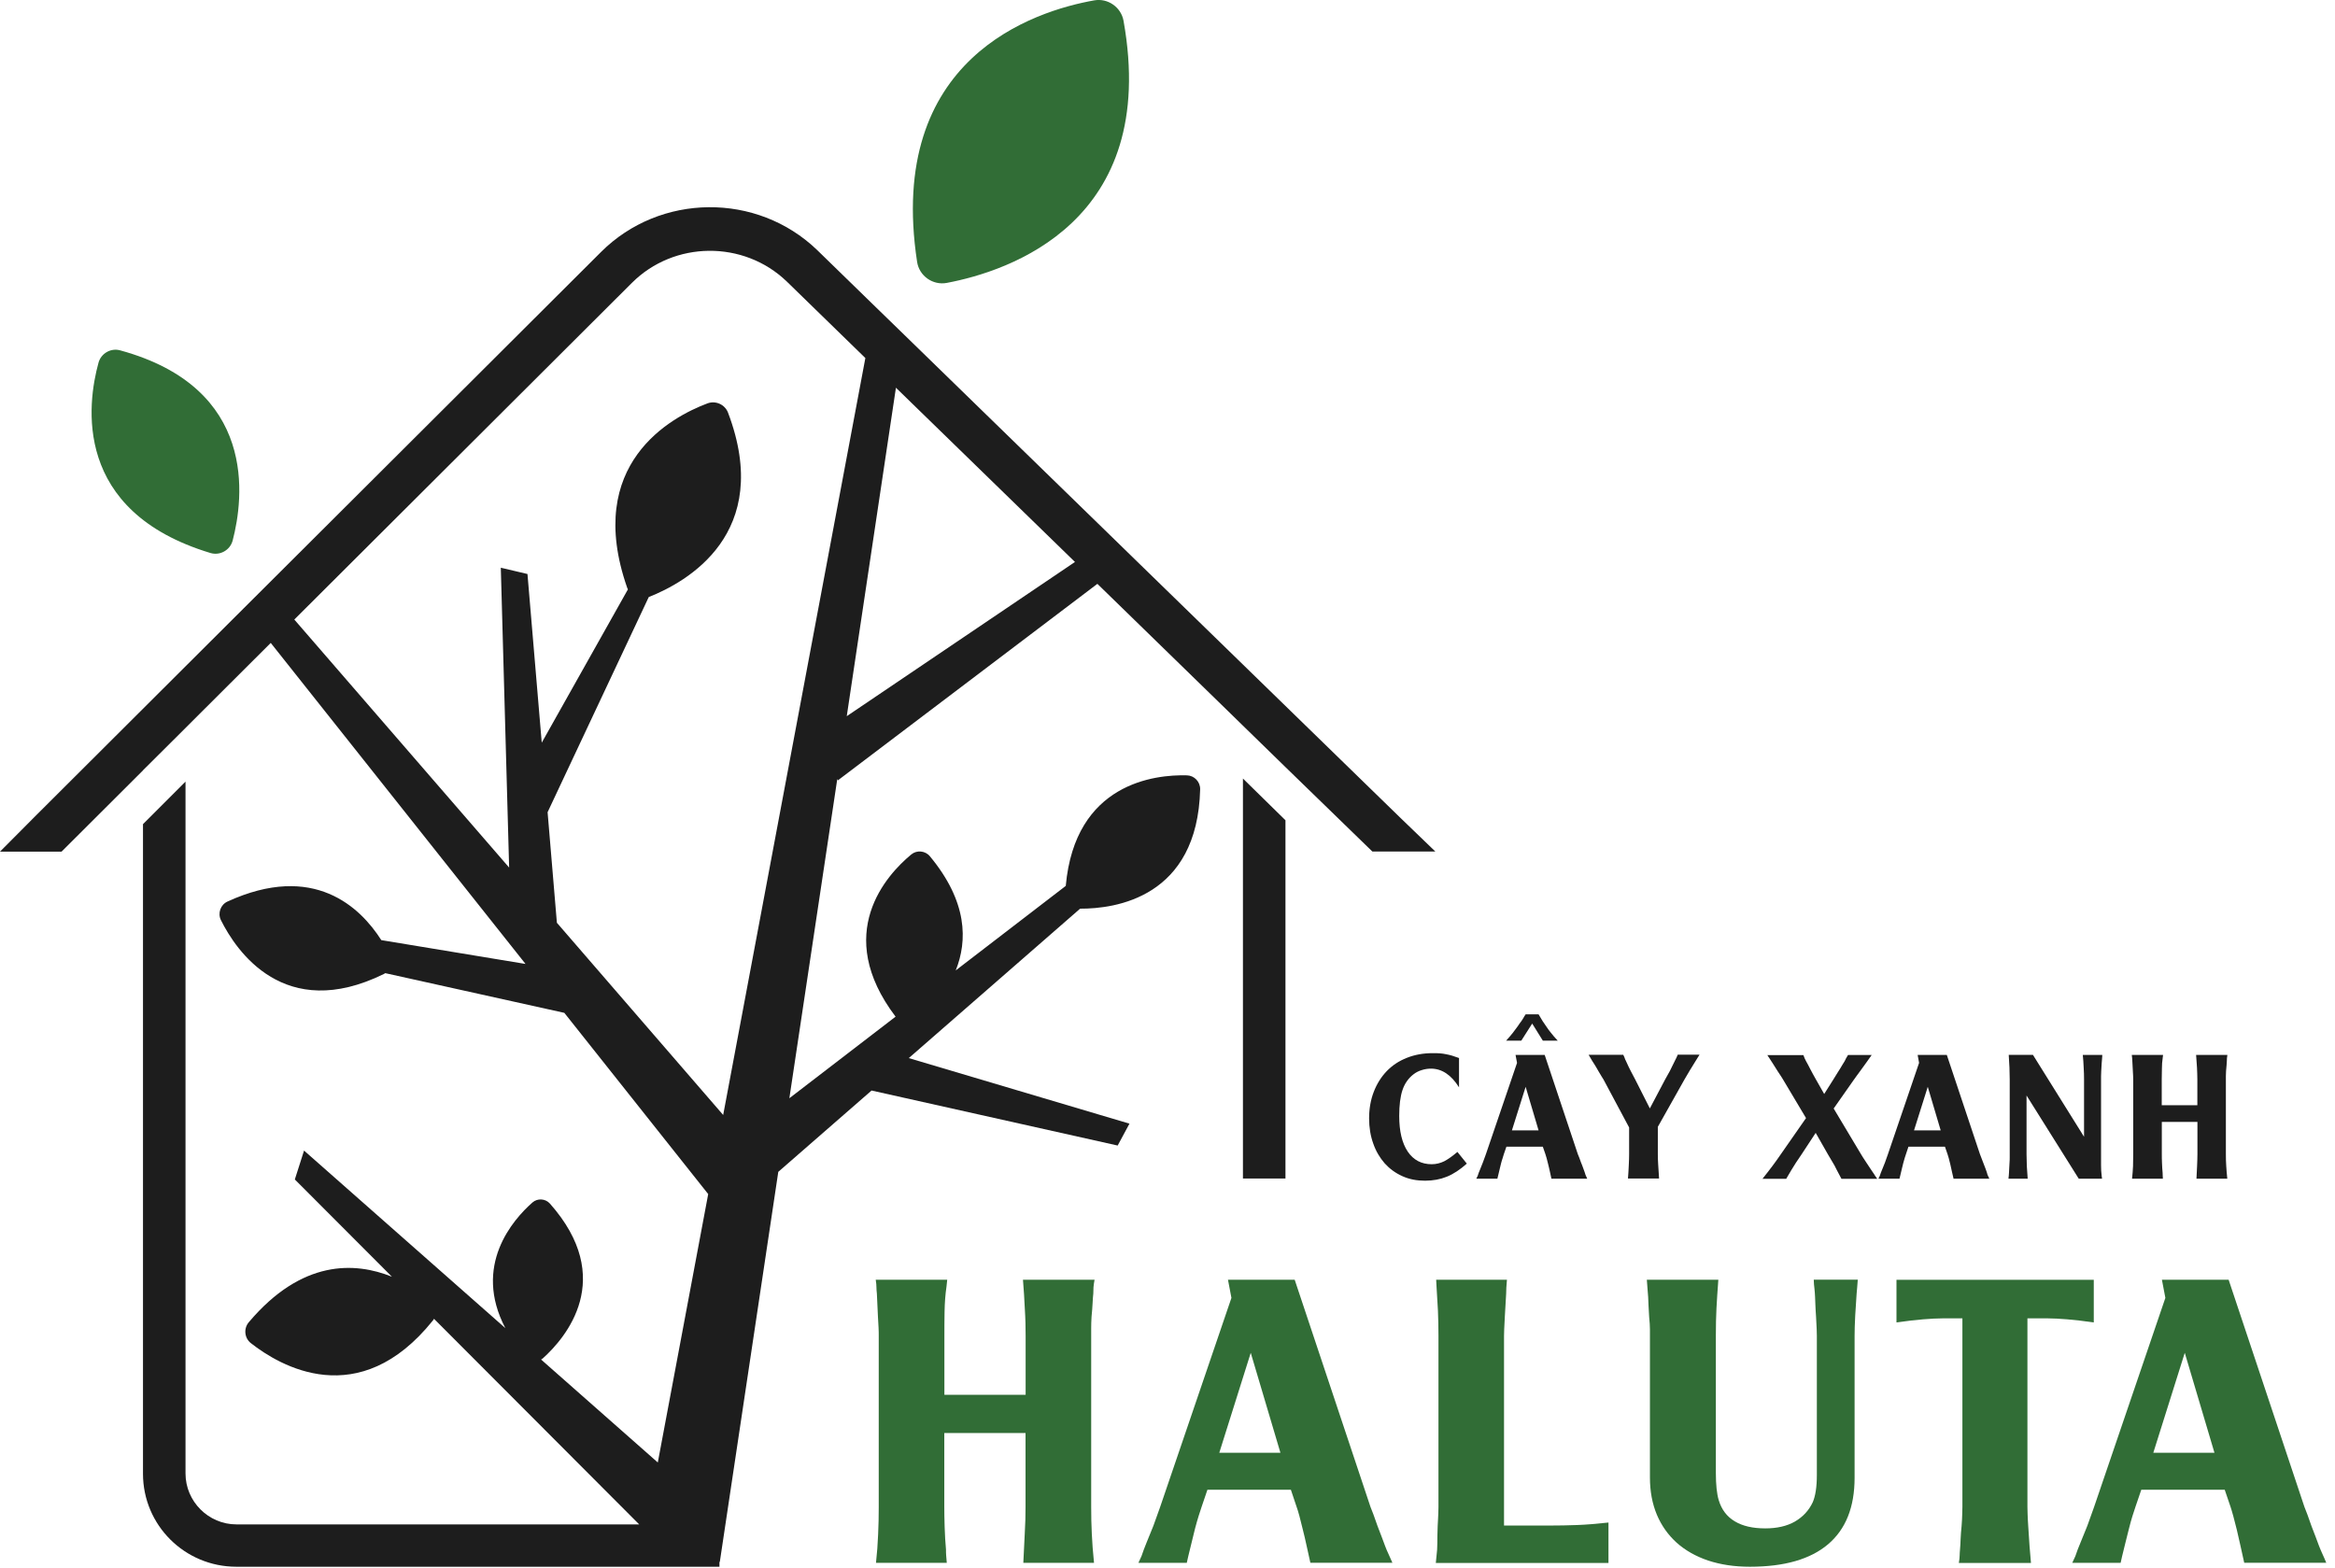 <svg width="198" height="133" viewBox="0 0 198 133" fill="none" xmlns="http://www.w3.org/2000/svg">
<g clip-path="url(#clip0_5_905)">
<path d="M92.792 0.03C87.699 0.932 75.131 4.921 77.768 22.214C77.948 23.401 79.097 24.212 80.277 23.994C85.505 23.01 98.329 18.833 95.271 1.758C95.061 0.609 93.942 -0.173 92.792 0.03Z" fill="#316D36"/>
<path d="M10.187 29.711C9.398 29.493 8.572 29.967 8.354 30.756C7.392 34.241 6.138 43.369 17.849 46.899C18.653 47.14 19.509 46.659 19.727 45.848C20.666 42.257 21.883 32.904 10.187 29.711Z" fill="#316D36"/>
<path d="M92.559 111.67C92.604 111.227 92.634 110.837 92.649 110.506C92.664 110.175 92.686 109.905 92.709 109.702C92.709 109.507 92.716 109.327 92.724 109.169C92.739 109.011 92.762 108.801 92.814 108.53H86.744C86.812 109.349 86.864 110.175 86.902 111.002C86.955 111.828 86.97 112.594 86.97 113.293V118.289H80.081V113.293C80.081 112.677 80.081 111.986 80.096 111.227C80.111 110.461 80.163 109.755 80.261 109.101L80.321 108.53H74.259C74.304 108.801 74.319 109.011 74.319 109.169C74.319 109.327 74.334 109.507 74.356 109.71C74.371 110.145 74.409 110.806 74.447 111.67C74.469 112.031 74.492 112.347 74.499 112.602C74.514 112.872 74.514 113.105 74.514 113.293V127.814C74.514 128.573 74.499 129.347 74.462 130.128C74.432 130.917 74.371 131.721 74.281 132.54H80.284C80.261 132.277 80.246 132.059 80.231 131.909C80.216 131.751 80.216 131.586 80.216 131.405C80.163 130.834 80.126 130.203 80.103 129.512C80.081 128.828 80.073 128.25 80.073 127.784V121.527H86.962V127.784C86.962 128.475 86.947 129.249 86.894 130.098C86.857 130.947 86.812 131.766 86.774 132.54H92.769C92.679 131.631 92.611 130.812 92.581 130.076C92.544 129.347 92.529 128.596 92.529 127.807V112.624C92.529 112.369 92.536 112.054 92.559 111.67Z" fill="#316D36"/>
<path d="M117.447 131.097C117.357 130.864 117.267 130.616 117.169 130.353C117.072 130.091 116.952 129.775 116.809 129.414C116.681 129.046 116.561 128.731 116.471 128.46C116.373 128.197 116.283 127.972 116.208 127.784L109.785 108.53H104.128L104.421 110.07L98.374 127.807C98.254 128.145 98.066 128.678 97.803 129.399C97.592 129.925 97.405 130.391 97.232 130.804C97.059 131.225 96.916 131.608 96.796 131.969L96.533 132.54H100.635L100.763 131.969C100.853 131.608 100.943 131.225 101.048 130.804C101.153 130.384 101.251 129.993 101.341 129.61C101.439 129.234 101.544 128.881 101.642 128.558C101.747 128.243 101.829 127.98 101.897 127.777L102.385 126.342H109.462L109.943 127.777C110.01 127.965 110.093 128.22 110.183 128.558C110.273 128.904 110.371 129.294 110.476 129.722C110.589 130.158 110.694 130.616 110.799 131.105C110.904 131.593 111.009 132.066 111.115 132.532H118.071C117.943 132.239 117.823 131.984 117.725 131.758C117.628 131.555 117.53 131.323 117.447 131.097ZM103.392 123.202L106.059 114.728L108.575 123.202H103.392Z" fill="#316D36"/>
<path d="M131.338 129.377H127.536V113.293C127.536 113.173 127.544 112.97 127.551 112.722C127.566 112.467 127.574 112.114 127.604 111.67C127.657 110.761 127.694 110.108 127.717 109.71C127.717 109.537 127.724 109.372 127.732 109.206C127.739 109.049 127.754 108.823 127.784 108.53H121.782L121.812 109.101C121.857 109.747 121.895 110.438 121.932 111.145C121.962 111.858 121.977 112.572 121.977 113.293V127.814C121.977 127.927 121.977 128.107 121.962 128.37C121.947 128.633 121.94 128.979 121.91 129.407C121.887 130.015 121.88 130.504 121.88 130.887C121.88 131.255 121.857 131.608 121.812 131.946L121.752 132.547H136.393V129.121C135.417 129.227 134.538 129.302 133.749 129.332C132.968 129.362 132.164 129.377 131.338 129.377Z" fill="#316D36"/>
<path d="M153.86 109.289C153.882 109.522 153.905 109.755 153.912 109.995C153.927 110.22 153.927 110.476 153.942 110.739C153.957 111.002 153.965 111.31 153.995 111.67C154.01 112.068 154.033 112.414 154.048 112.707C154.063 112.993 154.063 113.188 154.063 113.293V125.087C154.063 126.109 153.942 126.875 153.717 127.394C153.386 128.1 152.883 128.641 152.2 129.039C151.516 129.429 150.675 129.617 149.69 129.617C148.631 129.617 147.767 129.422 147.099 129.016C146.43 128.618 145.979 128.017 145.739 127.213C145.581 126.68 145.499 125.914 145.499 124.915V113.255C145.499 112.407 145.514 111.64 145.551 110.942C145.589 110.243 145.641 109.432 145.709 108.53H139.646C139.662 108.846 139.692 109.109 139.707 109.334C139.729 109.559 139.744 109.777 139.759 110.003C139.774 110.228 139.782 110.468 139.789 110.716C139.804 110.972 139.819 111.287 139.842 111.67C139.887 112.114 139.909 112.467 139.909 112.73V125.298C139.909 126.47 140.105 127.521 140.495 128.453C140.886 129.384 141.449 130.173 142.178 130.834C142.914 131.488 143.801 131.991 144.845 132.344C145.897 132.69 147.069 132.87 148.383 132.87C151.313 132.87 153.522 132.232 155.017 130.962C156.519 129.685 157.263 127.807 157.263 125.328V113.293C157.263 112.857 157.278 112.279 157.315 111.58C157.353 110.874 157.398 110.251 157.436 109.702C157.451 109.529 157.473 109.364 157.481 109.199C157.496 109.041 157.511 108.816 157.533 108.523H153.8C153.807 108.808 153.83 109.064 153.86 109.289Z" fill="#316D36"/>
<path d="M177.56 108.538H160.815V112.151C161.664 112.031 162.416 111.941 163.069 111.888C163.723 111.836 164.271 111.806 164.714 111.806H166.405V127.792C166.405 127.897 166.397 128.107 166.39 128.408C166.382 128.708 166.367 129.046 166.337 129.415C166.292 129.813 166.269 130.181 166.254 130.504C166.239 130.827 166.232 131.135 166.202 131.413C166.187 131.601 166.172 131.766 166.172 131.916C166.172 132.066 166.149 132.277 166.104 132.547H172.219C172.174 132.044 172.129 131.563 172.099 131.135C172.069 130.699 172.031 130.128 171.986 129.415C171.964 129.046 171.941 128.708 171.934 128.408C171.919 128.107 171.919 127.897 171.919 127.792V111.806H173.661C174.097 111.806 174.638 111.836 175.299 111.888C175.953 111.941 176.704 112.031 177.545 112.151V108.538H177.56Z" fill="#316D36"/>
<path d="M196.928 131.773C196.823 131.548 196.733 131.323 196.642 131.097C196.552 130.864 196.462 130.616 196.365 130.353C196.267 130.091 196.147 129.775 196.004 129.414C195.876 129.046 195.756 128.731 195.666 128.46C195.568 128.197 195.478 127.972 195.403 127.784L188.98 108.53H183.323L183.616 110.07L177.569 127.807C177.449 128.145 177.261 128.678 176.998 129.399C176.787 129.925 176.6 130.391 176.427 130.804C176.247 131.225 176.104 131.608 175.984 131.969L175.721 132.54H179.822L179.95 131.969C180.04 131.608 180.13 131.225 180.236 130.804C180.341 130.384 180.438 129.993 180.536 129.61C180.626 129.234 180.731 128.881 180.829 128.558C180.934 128.243 181.017 127.98 181.084 127.777L181.573 126.342H188.649L189.138 127.777C189.198 127.965 189.28 128.22 189.371 128.558C189.461 128.904 189.558 129.294 189.671 129.722C189.776 130.158 189.881 130.616 189.987 131.105C190.092 131.593 190.197 132.066 190.302 132.532H197.258C197.146 132.254 197.033 131.999 196.928 131.773ZM182.594 123.202L185.261 114.728L187.778 123.202H182.594Z" fill="#316D36"/>
<path d="M105.397 99.944H109.003V69.564L105.397 66.026V99.944Z" fill="#1D1D1D"/>
<path d="M122.473 98.479C122.135 98.644 121.782 98.734 121.406 98.734C120.527 98.734 119.851 98.374 119.37 97.66C118.889 96.939 118.649 95.94 118.649 94.64C118.649 93.731 118.739 92.995 118.927 92.439C119.115 91.883 119.43 91.44 119.858 91.109C120.076 90.944 120.302 90.824 120.565 90.749C120.82 90.666 121.075 90.628 121.346 90.628C122.262 90.628 123.059 91.154 123.72 92.213V89.727C123.517 89.652 123.322 89.584 123.149 89.532C122.968 89.479 122.788 89.434 122.615 89.404C122.443 89.366 122.27 89.344 122.082 89.329C121.902 89.314 121.706 89.314 121.496 89.314C120.685 89.314 119.956 89.449 119.295 89.712C118.626 89.975 118.063 90.35 117.59 90.839C117.124 91.327 116.756 91.906 116.493 92.589C116.23 93.265 116.095 94.024 116.095 94.843C116.095 95.624 116.215 96.338 116.448 96.984C116.673 97.63 117.004 98.186 117.417 98.659C117.838 99.125 118.333 99.485 118.919 99.748C119.498 100.011 120.136 100.131 120.835 100.131C121.511 100.131 122.127 100.019 122.683 99.793C123.246 99.568 123.81 99.192 124.381 98.682L123.584 97.69C123.179 98.035 122.803 98.306 122.473 98.479Z" fill="#1D1D1D"/>
<path d="M129.925 86.805L130.827 88.254H132.089C131.961 88.112 131.856 87.984 131.758 87.886C131.668 87.789 131.593 87.691 131.518 87.593C131.443 87.503 131.375 87.406 131.308 87.323C131.248 87.233 131.18 87.135 131.105 87.03C130.985 86.865 130.887 86.714 130.804 86.587C130.722 86.459 130.609 86.264 130.466 86.023H129.37C129.287 86.143 129.219 86.249 129.174 86.339C129.122 86.429 129.069 86.511 129.016 86.587C128.964 86.654 128.911 86.729 128.859 86.797C128.806 86.865 128.761 86.947 128.701 87.03C128.618 87.135 128.543 87.233 128.483 87.323C128.423 87.413 128.355 87.503 128.28 87.593C128.205 87.683 128.122 87.781 128.04 87.886C127.95 87.984 127.852 88.112 127.717 88.254H129.001L129.925 86.805Z" fill="#1D1D1D"/>
<path d="M134.342 99.32C134.305 99.222 134.259 99.11 134.222 98.99C134.177 98.877 134.132 98.734 134.064 98.584C134.012 98.426 133.959 98.283 133.914 98.171C133.869 98.05 133.831 97.953 133.794 97.878L130.984 89.464H128.513L128.64 90.14L125.996 97.893C125.943 98.043 125.861 98.276 125.74 98.591C125.65 98.817 125.568 99.027 125.493 99.207C125.417 99.388 125.35 99.553 125.305 99.711L125.185 99.959H126.973L127.033 99.711C127.07 99.553 127.115 99.38 127.153 99.207C127.198 99.019 127.243 98.847 127.28 98.681C127.326 98.516 127.363 98.358 127.416 98.223C127.461 98.081 127.498 97.968 127.521 97.878L127.739 97.247H130.826L131.044 97.878C131.067 97.96 131.104 98.073 131.149 98.223C131.187 98.374 131.232 98.539 131.277 98.727C131.33 98.914 131.367 99.117 131.42 99.335C131.465 99.545 131.51 99.756 131.555 99.959H134.59C134.537 99.831 134.485 99.718 134.44 99.621C134.417 99.523 134.38 99.425 134.342 99.32ZM128.205 95.864L129.369 92.168L130.466 95.864H128.205Z" fill="#1D1D1D"/>
<path d="M142.171 89.667C142.043 89.915 141.93 90.14 141.833 90.35C141.735 90.561 141.652 90.711 141.6 90.824L141.202 91.537L139.902 94.001L138.655 91.537L138.279 90.824C138.264 90.779 138.197 90.658 138.099 90.463C137.994 90.223 137.919 90.065 137.874 89.975C137.821 89.885 137.783 89.787 137.746 89.667L137.648 89.456H134.711C134.786 89.584 134.846 89.682 134.884 89.749C134.929 89.817 134.966 89.892 135.011 89.967C135.041 90.02 135.102 90.11 135.199 90.26C135.289 90.41 135.41 90.598 135.545 90.846C135.657 91.034 135.748 91.199 135.823 91.312C135.898 91.432 135.943 91.507 135.965 91.537L138.144 95.617V97.87C138.144 97.99 138.144 98.133 138.137 98.306C138.129 98.479 138.122 98.659 138.114 98.847C138.106 99.035 138.099 99.23 138.084 99.418C138.069 99.606 138.054 99.786 138.046 99.944H140.683L140.668 99.696C140.653 99.418 140.623 99.102 140.608 98.764C140.586 98.426 140.578 98.126 140.578 97.863V95.564L142.847 91.53L143.267 90.816L143.696 90.118C143.808 89.93 143.951 89.704 144.116 89.441H142.268L142.171 89.667Z" fill="#1D1D1D"/>
<path d="M158.84 99.463C158.764 99.343 158.682 99.215 158.577 99.072C158.479 98.937 158.374 98.772 158.254 98.584C158.148 98.426 158.058 98.283 157.983 98.171C157.908 98.05 157.848 97.953 157.803 97.878L155.489 94.009L157.202 91.567C157.292 91.447 157.367 91.327 157.45 91.222C157.532 91.117 157.608 90.996 157.698 90.884C157.788 90.764 157.886 90.636 157.983 90.493C158.088 90.358 158.209 90.185 158.351 89.982L158.712 89.471H156.706C156.623 89.599 156.571 89.697 156.533 89.764C156.503 89.832 156.466 89.907 156.428 89.982C156.368 90.072 156.293 90.2 156.195 90.358C156.105 90.523 156 90.688 155.887 90.861L155.444 91.575L154.685 92.777L154.002 91.575C153.814 91.237 153.641 90.936 153.513 90.681C153.386 90.425 153.265 90.2 153.153 90.005C153.108 89.93 153.07 89.855 153.04 89.779C153.01 89.704 152.972 89.607 152.92 89.479H149.862L150.028 89.727C150.103 89.847 150.215 90.02 150.358 90.238C150.501 90.463 150.629 90.673 150.756 90.869C150.982 91.199 151.132 91.44 151.215 91.582L153.145 94.82L151.004 97.893C150.576 98.524 150.058 99.215 149.449 99.974H151.463C151.62 99.711 151.755 99.47 151.891 99.245C152.026 99.02 152.154 98.809 152.289 98.606L152.77 97.893L153.964 96.075L155.008 97.908L155.421 98.606C155.504 98.734 155.609 98.929 155.737 99.192C155.872 99.455 156.007 99.718 156.15 99.974H159.185C159.095 99.853 159.035 99.763 158.99 99.696C158.945 99.606 158.892 99.538 158.84 99.463Z" fill="#1D1D1D"/>
<path d="M168.441 99.32C168.403 99.222 168.366 99.11 168.32 98.99C168.275 98.877 168.223 98.734 168.163 98.584C168.103 98.426 168.05 98.283 168.005 98.171C167.96 98.05 167.922 97.953 167.892 97.878L165.083 89.464H162.611L162.731 90.14L160.087 97.893C160.034 98.043 159.952 98.276 159.839 98.591C159.749 98.817 159.666 99.027 159.591 99.207C159.516 99.388 159.448 99.553 159.403 99.711L159.283 99.959H161.071L161.131 99.711C161.169 99.553 161.206 99.38 161.251 99.207C161.296 99.019 161.334 98.847 161.379 98.681C161.424 98.516 161.462 98.358 161.507 98.223C161.552 98.081 161.589 97.968 161.62 97.878L161.83 97.247H164.925L165.143 97.878C165.165 97.96 165.203 98.073 165.248 98.223C165.286 98.374 165.331 98.539 165.376 98.727C165.421 98.914 165.466 99.117 165.511 99.335C165.556 99.545 165.601 99.756 165.654 99.959H168.689C168.636 99.831 168.583 99.718 168.531 99.621C168.516 99.523 168.471 99.425 168.441 99.32ZM162.303 95.864L163.468 92.168L164.564 95.864H162.303Z" fill="#1D1D1D"/>
<path d="M176.689 90.538C176.712 90.891 176.72 91.214 176.72 91.53V96.405L172.385 89.457H170.334C170.387 90.2 170.417 90.899 170.417 91.537V98.163C170.417 98.284 170.417 98.426 170.402 98.584C170.387 98.945 170.372 99.23 170.357 99.44C170.349 99.523 170.342 99.598 170.342 99.666C170.342 99.733 170.327 99.823 170.312 99.959H171.942C171.912 99.628 171.889 99.268 171.867 98.885C171.852 98.494 171.844 98.163 171.844 97.878V92.905L176.269 99.959H178.245L178.214 99.711C178.177 99.433 178.162 99.14 178.162 98.824V91.267C178.162 91.169 178.169 91.019 178.177 90.831C178.192 90.553 178.199 90.335 178.214 90.185C178.229 90.035 178.237 89.885 178.252 89.727L178.267 89.464H176.614C176.652 89.832 176.674 90.185 176.689 90.538Z" fill="#1D1D1D"/>
<path d="M188.747 97.885V91.252C188.747 91.139 188.754 90.996 188.762 90.831C188.777 90.643 188.792 90.471 188.807 90.328C188.814 90.185 188.822 90.065 188.829 89.975C188.829 89.885 188.829 89.817 188.837 89.749C188.844 89.682 188.852 89.584 188.874 89.464H186.222C186.253 89.825 186.275 90.185 186.298 90.546C186.313 90.906 186.328 91.244 186.328 91.545V93.731H183.308V91.545C183.308 91.282 183.315 90.974 183.323 90.636C183.323 90.305 183.345 89.997 183.39 89.712L183.42 89.464H180.769C180.784 89.584 180.799 89.674 180.799 89.742C180.799 89.817 180.806 89.892 180.814 89.975C180.829 90.162 180.836 90.456 180.859 90.831C180.874 90.989 180.874 91.124 180.881 91.237C180.889 91.357 180.889 91.462 180.889 91.537V97.885C180.889 98.216 180.881 98.554 180.874 98.899C180.859 99.245 180.829 99.598 180.791 99.959H183.405C183.398 99.838 183.39 99.748 183.39 99.681C183.383 99.613 183.383 99.545 183.383 99.463C183.36 99.207 183.338 98.929 183.33 98.629C183.315 98.336 183.315 98.081 183.315 97.878V95.143H186.335V97.878C186.335 98.178 186.32 98.516 186.305 98.892C186.29 99.26 186.268 99.621 186.253 99.959H188.867C188.822 99.56 188.799 99.207 188.777 98.884C188.754 98.561 188.747 98.223 188.747 97.885Z" fill="#1D1D1D"/>
<path d="M116.373 72.216H120.219H121.714L118.814 69.421L96.037 47.245L94.287 45.539L76.648 28.366L74.199 25.985L69.286 21.2C64.185 16.294 55.967 16.377 50.963 21.372L22.529 49.731L20.644 51.609L2.907 69.301L1.81 70.405L0 72.223H1.405H5.131H5.221L11.058 66.401L12.117 65.342V65.334L15.723 61.744L16.888 60.579L22.958 54.524L44.563 81.749L32.333 79.728C30.56 76.948 26.609 73.102 19.284 76.46C18.698 76.731 18.443 77.452 18.736 78.038C20.028 80.629 24.114 86.737 32.543 82.605C32.588 82.583 32.626 82.553 32.671 82.53L47.853 85.896L60.053 101.266L55.779 124.028L45.885 115.299C45.938 115.269 45.99 115.231 46.035 115.194C47.974 113.451 52.271 108.432 46.629 102.07C46.246 101.641 45.577 101.604 45.149 101.979C43.496 103.437 40.071 107.321 42.85 112.632L25.782 97.577L25.001 100.026L33.234 108.275C30.102 107.013 25.602 106.795 21.095 112.136C20.644 112.669 20.726 113.481 21.275 113.909C23.701 115.817 30.425 119.829 36.72 111.971C36.75 111.933 36.773 111.888 36.803 111.843L54.201 129.279H20.05C17.676 129.279 15.731 127.333 15.731 124.96V66.288L12.125 69.894V124.982C12.125 129.339 15.656 132.87 20.05 132.87H61.007V132.464H61.037L65.996 99.38L73.906 92.484L94.775 97.149L95.774 95.293L77.061 89.734L91.59 77.061C94.55 77.076 101.544 76.137 101.769 66.935C101.784 66.303 101.273 65.77 100.65 65.755C97.938 65.68 91.162 66.394 90.373 75.13L81.043 82.297C82.049 79.788 82.057 76.475 78.849 72.614C78.458 72.141 77.737 72.073 77.264 72.471C75.198 74.184 70.593 79.157 75.942 86.219L66.935 93.138L70.999 66.056V66.063L71.044 66.183L93.055 49.514L104.128 60.301L105.39 61.533L108.996 65.049L116.373 72.216ZM91.154 47.658L71.802 60.737L75.972 32.881L91.154 47.658ZM47.222 78.256L46.434 68.88L55.013 50.633C58.198 49.378 65.62 45.262 61.736 35C61.473 34.301 60.677 33.948 59.986 34.211C56.906 35.368 49.514 39.327 53.18 49.837C53.195 49.889 53.225 49.934 53.247 49.979L45.938 62.983L44.728 48.68L42.467 48.146L43.173 73.575L24.956 52.541L53.578 23.994C57.161 20.411 63.058 20.358 66.709 23.867L73.38 30.365L61.323 94.557L47.222 78.256Z" fill="#1D1D1D"/>
</g>
<defs>
<clipPath id="clip0_5_905">
<rect width="197.273" height="132.87" fill="white"/>
</clipPath>
</defs>
</svg>

